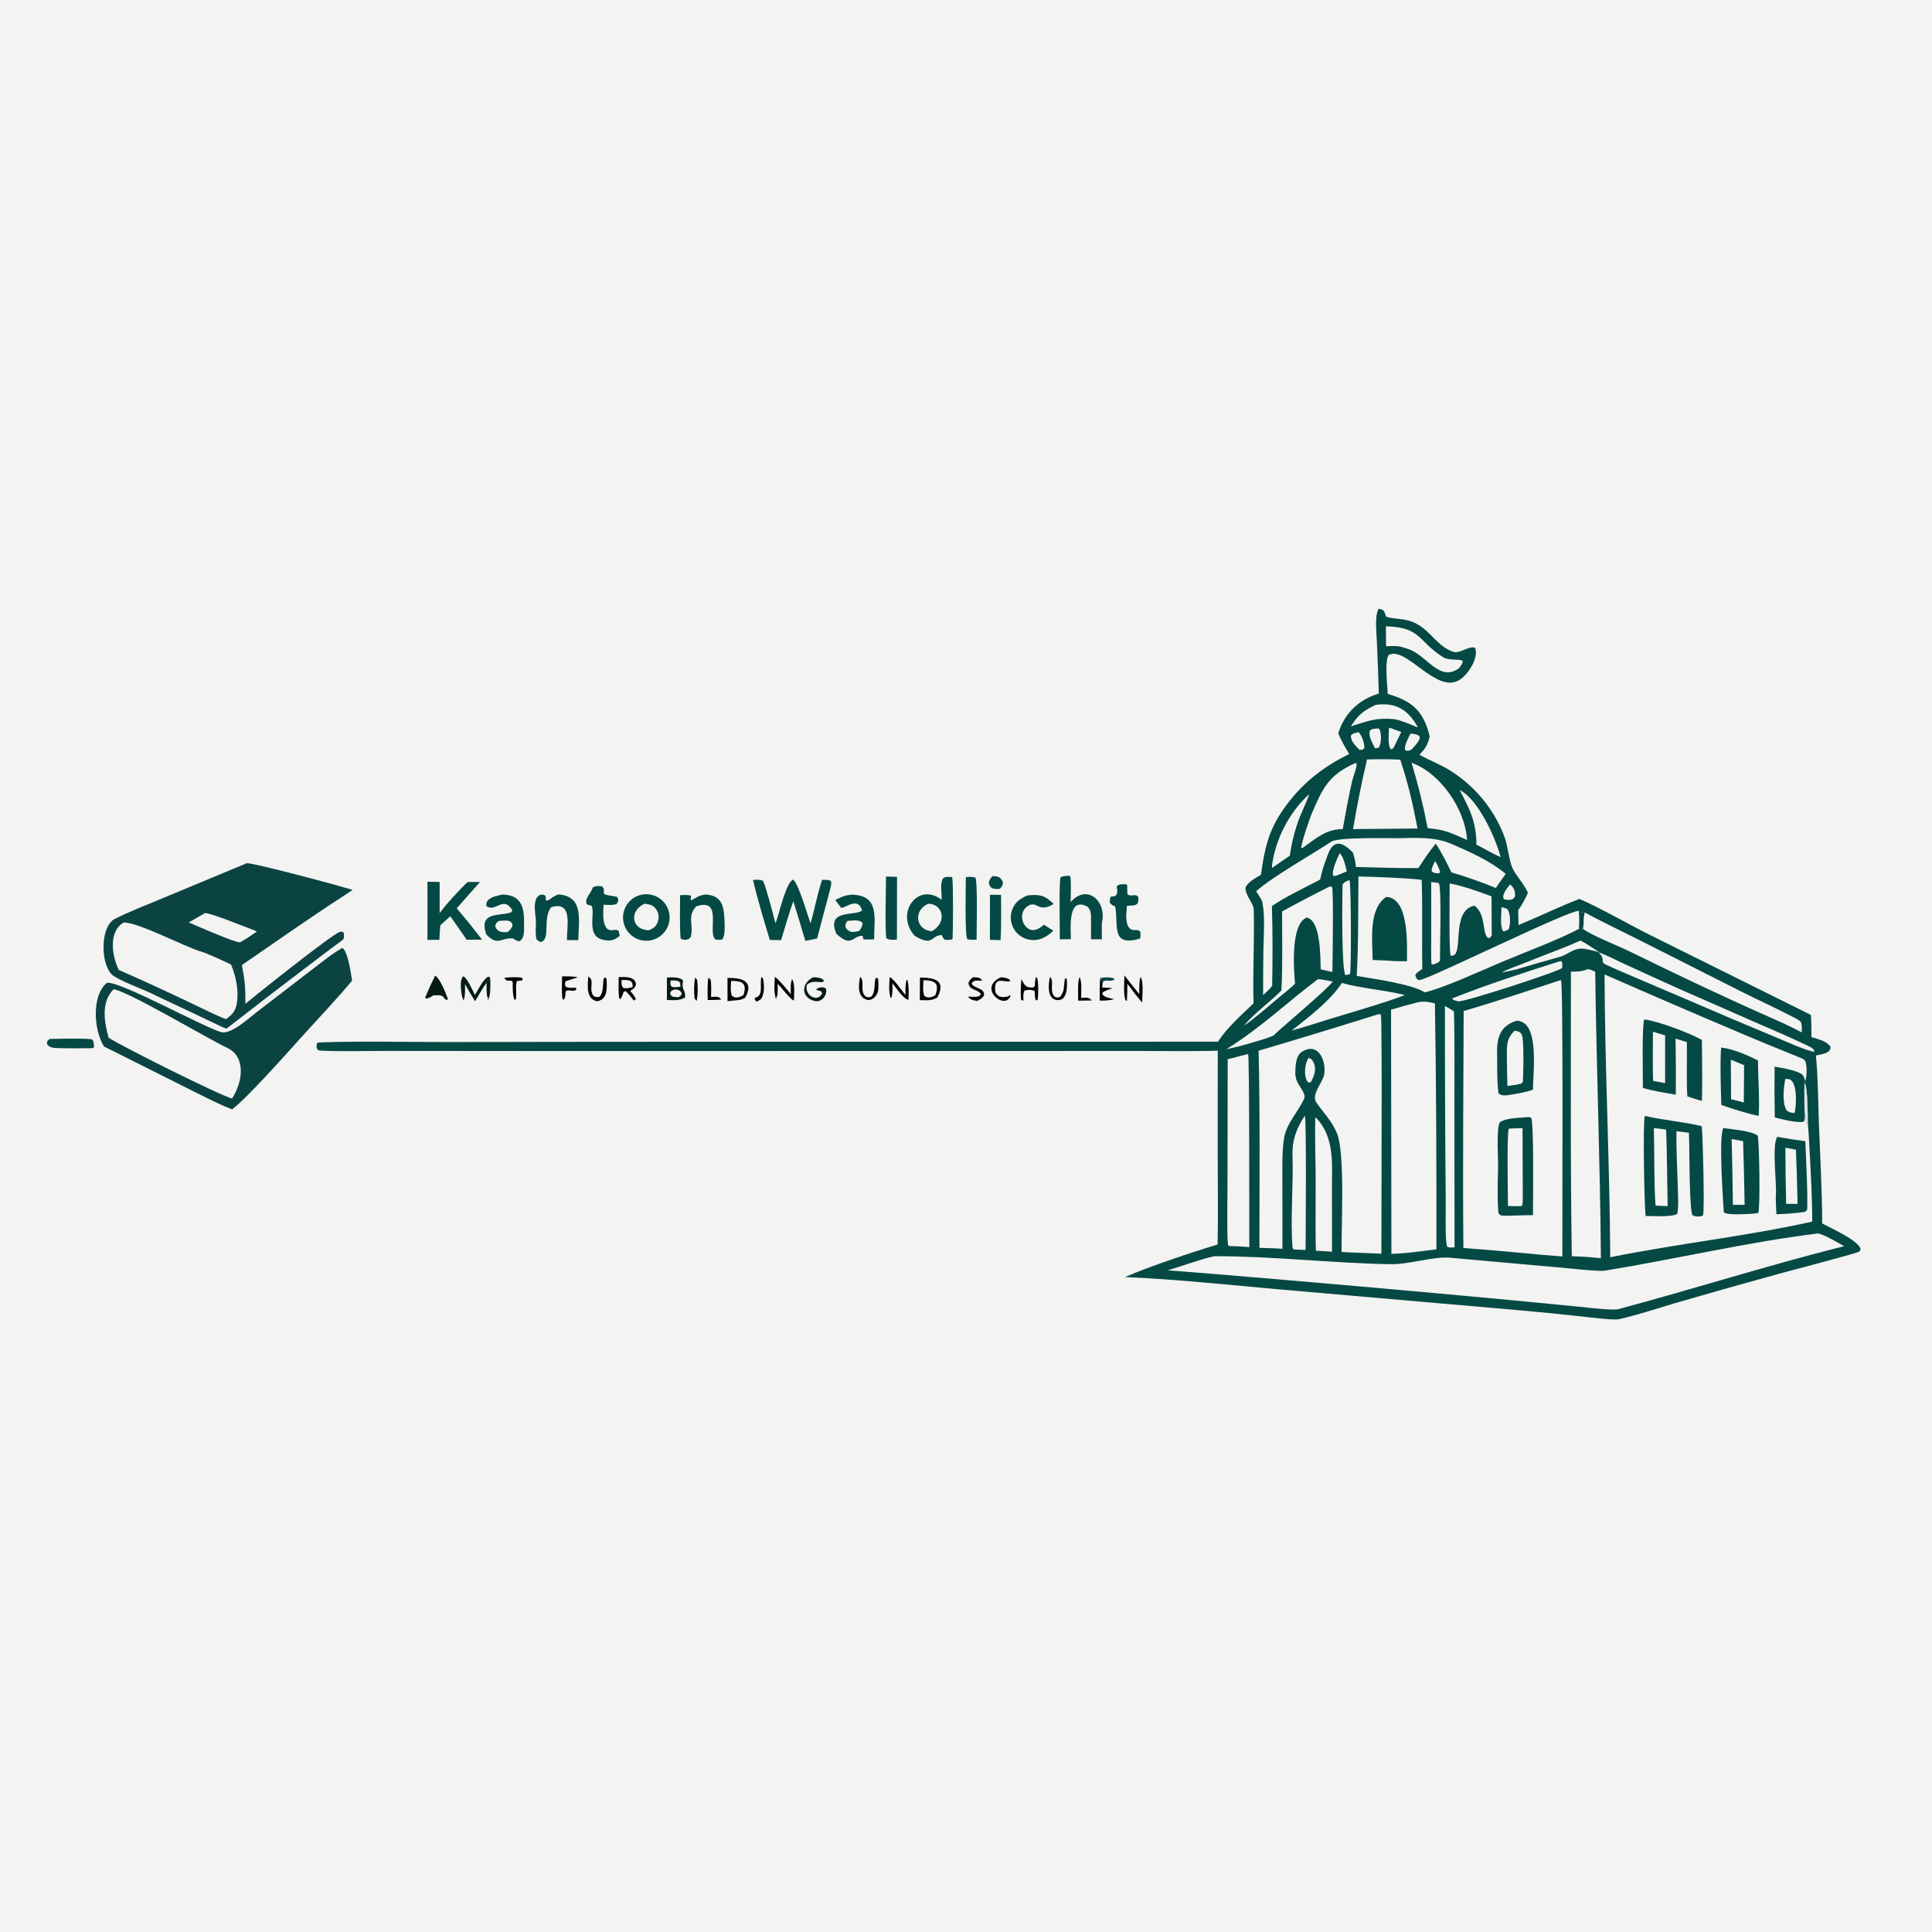 <svg version="1.1" xmlns="http://www.w3.org/2000/svg" style="display: block;" viewBox="0 0 2048 2048" width="1024" height="1024" preserveAspectRatio="none">
<path transform="translate(0,0)" fill="rgb(243,243,242)" d="M 0 0 L 2048 0 L 2048 2048 L 0 2048 L 0 0 z"/>
<path transform="translate(0,0)" fill="rgb(5,73,68)" d="M 1461.55 645.336 C 1467.95 646.569 1467.14 647.92 1469.31 653.624 C 1477.8 656.933 1489.15 654.756 1500.87 660.837 C 1517.26 669.334 1523.73 685.584 1540.94 691.06 C 1547.3 693.082 1556.57 684.579 1563.54 686.552 C 1567.95 696.51 1556.86 714.693 1546.97 720.811 C 1522.43 735.987 1490.68 684.537 1472.08 694.264 C 1467.55 700.664 1470.73 726.279 1471.05 735.617 C 1496.93 743.004 1509.29 753.889 1515.57 780.876 C 1512.74 790.782 1511.59 792.52 1504.69 800.114 C 1514.62 805.721 1526.34 810.073 1536.42 816.318 C 1563.05 832.826 1583.35 857.103 1594.55 886.394 C 1598.46 896.624 1599.68 912.413 1603.24 920.184 C 1607.01 928.413 1615.03 936.027 1619.65 946.335 C 1617.25 952.021 1613.14 959.937 1609.33 964.699 L 1609.7 980.608 C 1630.59 971.965 1654.05 960.622 1674.22 952.907 C 1694.78 961.607 1726.49 979.861 1747.67 990.445 L 1919.62 1075.86 C 1920.18 1084.08 1920.21 1091.09 1920.19 1099.35 C 1928.13 1101.93 1935.05 1103.06 1940.31 1109.28 C 1941.33 1116.74 1930.59 1117.53 1924.9 1118.86 C 1927.05 1137.82 1927.34 1169.93 1928.07 1189.79 C 1929.36 1224.64 1931.57 1262.21 1931.58 1296.94 C 1940.05 1301.5 1971.79 1315.57 1972.34 1324.64 C 1971.61 1325.77 1971.6 1325.92 1970.46 1326.93 C 1968.84 1328.37 1896.57 1347.29 1886.45 1350.08 C 1849.53 1360.21 1812.69 1370.62 1775.92 1381.29 C 1757.47 1386.74 1734.61 1394.38 1716.08 1398.4 C 1710.1 1399.7 1682.97 1396.18 1675.32 1395.37 C 1652.53 1392.87 1629.71 1390.62 1606.86 1388.61 L 1357.02 1366.89 C 1303.81 1362.15 1245.74 1355.96 1192.52 1353.73 C 1218.78 1342.31 1263.59 1327.4 1290.74 1319.22 C 1291.34 1288.08 1290.83 1255.28 1290.84 1224.01 L 1290.88 1113.76 C 1264.21 1114.62 1234.49 1114.04 1207.56 1114.07 L 1048.71 1114.1 L 599.488 1114.18 L 410.236 1114.02 C 387.961 1113.98 362.249 1114.8 339.87 1113.73 C 337.006 1113.59 336.949 1112.76 335.781 1111.04 C 335.563 1107.92 335.179 1107.67 336.727 1105.1 C 379.123 1103.4 429.665 1104.63 472.626 1104.62 L 696.739 1104.29 L 1291.11 1104.25 C 1300.51 1089.52 1316.04 1075.84 1328.8 1063.62 C 1327.77 1031.12 1329.93 996.654 1328.98 964.018 C 1328.79 957.409 1320.27 949.873 1320.22 940.987 C 1322.61 935.038 1331.07 930.766 1336.66 927.239 C 1340.46 900.16 1344.41 880.65 1360.61 857.671 C 1379.46 830.94 1401.15 813.717 1430.18 799.307 C 1426.07 792.116 1421.5 785.009 1418.68 777.248 C 1425.1 756.03 1440.6 741.519 1461.61 735.195 C 1461.06 716.766 1460.37 698.341 1459.54 679.922 C 1459.2 671.517 1456.95 651.54 1461.55 645.336 z"/>
<path transform="translate(0,0)" fill="rgb(243,243,242)" d="M 1700.9 1032.95 C 1750.51 1054.74 1800.26 1076.19 1850.15 1097.31 C 1869.54 1105.56 1889.31 1113.47 1908.83 1121.45 C 1911.51 1122.54 1913.41 1123.44 1914.13 1126.15 C 1915.47 1131.15 1915.44 1141.27 1913.56 1146.02 L 1912.92 1147.72 C 1916.54 1153.17 1916.18 1182.74 1916.38 1191.67 C 1917.05 1196.06 1917.93 1213.7 1918.2 1218.73 C 1919.53 1243.69 1921.08 1270.01 1921.04 1294.96 C 1850.23 1310.71 1777.35 1318.44 1706.93 1332.71 C 1706.38 1233.34 1701.21 1132.42 1700.9 1032.95 z"/>
<path transform="translate(0,0)" fill="rgb(5,73,68)" d="M 1881.15 1130.63 C 1889.58 1132.27 1900.7 1133.84 1908.22 1137.63 C 1912.04 1139.56 1912.56 1142.18 1913.56 1146.02 L 1912.92 1147.72 C 1916.54 1153.17 1916.18 1182.74 1916.38 1191.67 C 1913.77 1189.48 1914.39 1185.73 1913.29 1182.31 C 1913.15 1185.21 1913.06 1185.85 1912.44 1188.69 C 1907.46 1191.22 1887.4 1186.23 1881.39 1184.51 C 1881 1166.55 1880.92 1148.59 1881.15 1130.63 z"/>
<path transform="translate(0,0)" fill="rgb(219,230,234)" d="M 1912.92 1147.72 C 1916.54 1153.17 1916.18 1182.74 1916.38 1191.67 C 1913.77 1189.48 1914.39 1185.73 1913.29 1182.31 C 1912.58 1180.35 1912.39 1150.43 1912.92 1147.72 z"/>
<path transform="translate(0,0)" fill="rgb(243,243,242)" d="M 1892.48 1143.74 C 1893.5 1143.78 1894.53 1143.81 1895.56 1143.85 C 1906.03 1144.71 1904.17 1173.39 1902.34 1179.86 C 1899.09 1179.62 1894.79 1179.05 1893.22 1175.84 C 1889.02 1167.21 1890.78 1152.81 1892.48 1143.74 z"/>
<path transform="translate(0,0)" fill="rgb(5,73,68)" d="M 1743.55 1182.86 C 1763.49 1187.63 1785.09 1189.13 1803.9 1193.78 C 1804.98 1202.68 1807.12 1282.84 1805.3 1288.25 C 1801.99 1290.23 1797.46 1289.83 1794.1 1288.17 C 1790.83 1282.63 1790.83 1222.71 1790.63 1211.5 L 1790.3 1200.8 L 1777.14 1199.11 C 1776.72 1221.38 1778.33 1243.97 1778.77 1266.25 C 1778.9 1273.3 1779.37 1279.69 1777.94 1286.66 C 1773.47 1290.36 1751.5 1289.04 1744.39 1288.95 C 1743.05 1276.62 1741.38 1192.17 1743.55 1182.86 z"/>
<path transform="translate(0,0)" fill="rgb(243,243,242)" d="M 1753.15 1195.77 C 1757.13 1196.1 1762.16 1196.91 1766.2 1197.45 C 1767.16 1224.27 1767.2 1251.65 1767.82 1278.57 L 1754.91 1278 C 1753.18 1254.24 1753.88 1220.89 1753.15 1195.77 z"/>
<path transform="translate(0,0)" fill="rgb(5,73,68)" d="M 1742.97 1080.65 C 1756.05 1081.89 1792.8 1095.6 1804.08 1102.44 C 1804.26 1123.8 1804.7 1145.69 1804.11 1167 C 1798.84 1165.66 1793.83 1163.92 1788.68 1162.23 C 1787.75 1149.79 1788.22 1131.76 1788.2 1118.9 L 1788.14 1104.62 C 1784.24 1103.34 1780.1 1102.19 1776.15 1101.02 C 1776.52 1120.82 1776.61 1140.62 1776.41 1160.41 C 1767.14 1158.79 1749.73 1156.14 1741.51 1153.12 C 1741.65 1141.12 1740.33 1087.38 1742.97 1080.65 z"/>
<path transform="translate(0,0)" fill="rgb(243,243,242)" d="M 1752.17 1093.65 L 1765.11 1097.58 L 1765.07 1148.15 L 1752.38 1145.79 C 1751.77 1129.2 1752.18 1110.41 1752.17 1093.65 z"/>
<path transform="translate(0,0)" fill="rgb(5,73,68)" d="M 1826.71 1195.84 C 1835.86 1197.09 1857.04 1198.79 1863.26 1203.88 C 1865.01 1211.48 1866.06 1281.96 1863.76 1285.98 C 1859.65 1286.57 1827.48 1289.16 1827.22 1284.46 C 1826.41 1269.35 1821.82 1206.36 1826.71 1195.84 z"/>
<path transform="translate(0,0)" fill="rgb(243,243,242)" d="M 1835.62 1207.39 C 1839.52 1208.02 1843.84 1208.96 1847.77 1209.72 C 1848.45 1232.19 1848.99 1254.67 1849.4 1277.14 L 1836.95 1277.23 C 1836.66 1253.95 1836.22 1230.66 1835.62 1207.39 z"/>
<path transform="translate(0,0)" fill="rgb(5,73,68)" d="M 1884 1205.09 C 1893.87 1206.84 1903.78 1208.39 1913.71 1209.74 C 1914.6 1231.87 1916.18 1258.65 1915.77 1280.93 C 1915.72 1283.43 1914.63 1283.59 1912.89 1284.79 C 1903 1286.08 1893.05 1286.86 1883.08 1287.14 C 1882.85 1282.91 1882.17 1271 1882.5 1267.54 C 1883.65 1255.32 1877.92 1214.12 1884 1205.09 z"/>
<path transform="translate(0,0)" fill="rgb(243,243,242)" d="M 1892.58 1216.73 C 1896.08 1217.11 1900.24 1218.06 1903.75 1218.75 C 1904.57 1237.88 1905.14 1257.02 1905.48 1276.16 L 1893.4 1276.15 C 1892.9 1256.35 1892.63 1236.54 1892.58 1216.73 z"/>
<path transform="translate(0,0)" fill="rgb(5,73,68)" d="M 1824.49 1110.42 C 1836.82 1111.81 1852.6 1118.5 1863.55 1124.2 C 1863.53 1141.68 1865.51 1166.5 1864.25 1182.82 C 1854.51 1181.25 1834.36 1174.71 1824.67 1171.34 C 1824.17 1157.27 1823.24 1123.7 1824.49 1110.42 z"/>
<path transform="translate(0,0)" fill="rgb(243,243,242)" d="M 1834.74 1123.32 C 1839.43 1125.14 1844.17 1127.21 1848.82 1129.16 L 1848.51 1168.67 L 1835.04 1165.19 L 1834.74 1123.32 z"/>
<path transform="translate(0,0)" fill="rgb(243,243,242)" d="M 1654.17 1039.03 L 1654.74 1039.23 C 1657.24 1042.46 1655.99 1303.75 1656.15 1331.9 C 1624.92 1329.69 1593.68 1325.96 1562.48 1323.85 L 1551.25 1322.88 C 1550.51 1239.43 1551.26 1155.23 1551.54 1071.72 C 1585.35 1061.88 1620.59 1050 1654.17 1039.03 z"/>
<path transform="translate(0,0)" fill="rgb(5,73,68)" d="M 1616.86 1184.42 C 1619.68 1184.14 1620.73 1183.69 1623.19 1184.95 C 1626.14 1192.35 1625.01 1274.31 1625.03 1288.02 C 1615.28 1288.34 1605.51 1288.58 1595.75 1288.75 C 1592.63 1288.79 1588.66 1288.74 1588.23 1284.51 C 1587.35 1270.86 1587.47 1254.27 1588.02 1240.73 C 1588.42 1230.65 1585.85 1196.51 1589.82 1189.72 C 1596.52 1185.12 1608.35 1185.16 1616.86 1184.42 z"/>
<path transform="translate(0,0)" fill="rgb(243,243,242)" d="M 1599.34 1196.38 L 1613.95 1195.8 L 1614.15 1252.13 C 1614.16 1256.99 1614.53 1274.17 1613.7 1277.83 L 1611.83 1278.64 L 1598.51 1278.45 C 1598.49 1268.16 1597.16 1202.6 1599.34 1196.38 z"/>
<path transform="translate(0,0)" fill="rgb(5,73,68)" d="M 1607.66 1082.02 C 1632.41 1082.43 1625.05 1136.12 1625 1155.18 C 1617.56 1157.8 1610.94 1158.77 1603.17 1160.17 C 1598.05 1160.83 1592.35 1162.63 1588.46 1158.88 C 1586.62 1144.87 1587.26 1129.88 1587 1115.72 C 1586.68 1098.99 1590.96 1087.17 1607.66 1082.02 z"/>
<path transform="translate(0,0)" fill="rgb(243,243,242)" d="M 1605.46 1092.69 C 1611.99 1092.96 1613.69 1095.9 1614.19 1102.02 C 1615.36 1116.27 1614.78 1132.33 1614.37 1146.56 C 1612.72 1149.24 1612.7 1148.46 1608.65 1149.59 C 1605.12 1150.21 1601.44 1150.69 1597.88 1151.21 C 1597.65 1139.72 1597.29 1127.87 1597.31 1116.41 C 1597.33 1105.53 1598.01 1100.1 1605.46 1092.69 z"/>
<path transform="translate(0,0)" fill="rgb(243,243,242)" d="M 1927.04 1307.49 C 1933.66 1308.55 1948.3 1317.34 1954.8 1320.99 C 1874.8 1341.12 1795.04 1366.44 1715.37 1387.79 C 1709.63 1389.33 1681.88 1385.96 1674.38 1385.23 L 1602.63 1378.27 C 1496.55 1368.36 1390.42 1359.02 1284.24 1350.24 L 1237.86 1346.57 C 1246.7 1344.16 1282.14 1331.66 1288.22 1331.65 C 1349.02 1331.58 1412.08 1338.98 1473.04 1340.11 C 1494.47 1340.51 1518.45 1331.75 1537 1333.23 L 1652 1343.49 C 1660.15 1344.16 1694.43 1348.04 1700.98 1346.98 C 1775.98 1334.79 1851.48 1316.86 1927.04 1307.49 z"/>
<path transform="translate(0,0)" fill="rgb(243,243,242)" d="M 1461.49 1074.98 L 1463.68 1075.33 C 1464.43 1080.06 1464.32 1094.85 1464.38 1100.45 C 1464.56 1117.56 1464.64 1134.68 1464.64 1151.8 L 1464.34 1328.93 C 1450.26 1328.46 1436.18 1327.88 1422.11 1327.18 C 1421.83 1299.59 1425.81 1223.13 1417.46 1201.86 C 1412.47 1189.14 1403.19 1179.81 1395.5 1168.92 C 1389.41 1160.3 1402.23 1147.58 1403.71 1138.91 C 1404.89 1131.97 1403.34 1122.83 1399.08 1117.13 C 1396.99 1114.34 1394.15 1112.35 1390.64 1111.94 C 1386.59 1111.47 1381.94 1113.33 1378.86 1115.9 C 1372.93 1120.85 1373.18 1132.29 1373.09 1139.24 C 1373.32 1140.34 1373.55 1141.44 1373.78 1142.53 C 1373.8 1147.9 1384.88 1158.94 1382.64 1164.11 C 1376.53 1178.22 1364.73 1189.34 1361.38 1205.14 C 1358.78 1220 1359.39 1239.23 1359.39 1254.27 L 1359.41 1323.77 C 1351.61 1323.16 1342.92 1323.03 1335.04 1322.75 C 1335.03 1254.44 1335.79 1181.83 1334.19 1113.81 C 1376.73 1101.21 1419.16 1088.27 1461.49 1074.98 z"/>
<path transform="translate(0,0)" fill="rgb(243,243,242)" d="M 1504.08 1062.21 C 1511.4 1061.31 1513.99 1062.12 1521.07 1063.58 C 1522.52 1149.56 1522.78 1238.31 1522.67 1324.33 C 1513.17 1325.68 1502.82 1326.76 1493.23 1327.92 C 1486.96 1328.54 1481.24 1328.88 1474.94 1329.2 L 1474.57 1070.3 C 1484.79 1067.24 1493.67 1064.74 1504.08 1062.21 z"/>
<path transform="translate(0,0)" fill="rgb(243,243,242)" d="M 1440 929.084 C 1460.16 929.615 1487.3 930.459 1507.04 932.638 C 1508.15 963.947 1507.11 995.833 1507.66 1027.31 C 1504.6 1029.29 1502.02 1030.46 1500.26 1033.57 C 1502.06 1041.25 1505.47 1038.8 1510.3 1037.12 C 1530.67 1030.05 1664.17 964.491 1673.53 965.596 C 1677.58 967.843 1675.49 967.344 1679.99 967.321 C 1678.2 973.361 1679.17 978.65 1678.14 984.639 L 1673.79 984.602 C 1651.7 996.362 1616.76 1009.3 1592.41 1019.53 C 1572.17 1028.03 1529.59 1047.76 1510.22 1051.9 C 1496.16 1043.02 1456.52 1037.73 1438.17 1034.48 C 1440.04 1003.21 1439.73 960.685 1440 929.084 z"/>
<path transform="translate(0,0)" fill="rgb(11,67,67)" d="M 1673.53 965.596 C 1677.58 967.843 1675.49 967.344 1679.99 967.321 C 1678.2 973.361 1679.17 978.65 1678.14 984.639 L 1673.79 984.602 C 1674.05 977.619 1674.39 972.546 1673.53 965.596 z"/>
<path transform="translate(0,0)" fill="rgb(5,73,68)" d="M 1469.28 950.845 C 1494.17 951.388 1491.44 1002.71 1491.43 1018.97 L 1478.73 1018.82 C 1471.17 1018.2 1462.68 1017.97 1455.03 1017.59 C 1454.88 996.635 1450.44 963.992 1469.28 950.845 z"/>
<path transform="translate(0,0)" fill="rgb(243,243,242)" d="M 1683.09 1027.34 C 1684.84 1027.22 1689.06 1029.24 1691 1030.03 C 1692.25 1131.19 1696.25 1232.93 1697.03 1333.76 L 1681.24 1332.33 L 1666.18 1331.61 C 1664.57 1232.33 1665.26 1129.52 1665.23 1029.99 C 1672.16 1030.07 1676.66 1029.95 1683.09 1027.34 z"/>
<path transform="translate(0,0)" fill="rgb(243,243,242)" d="M 1482.03 888.521 C 1501.42 888.184 1520.7 886.76 1538.91 894.707 C 1558.82 903.393 1579.3 912.375 1596.13 926.326 C 1592.47 931.222 1589.08 936.274 1585.62 941.312 C 1570.24 934.962 1554.53 929.439 1538.55 924.767 C 1534.01 915.311 1527.79 902.826 1521.95 894.302 C 1514.95 902.611 1509.5 911.173 1503.54 920.203 C 1481.91 920.395 1458.99 919.557 1437.3 919.028 C 1436.52 912.202 1436.21 910.357 1434.14 903.783 C 1422.32 891.748 1413.17 889.539 1407.03 907.275 C 1404.73 913.896 1402.32 919.709 1400.74 926.676 L 1399.82 930.654 L 1399.47 932.212 L 1396.5 933.947 C 1381.47 941.664 1362.02 951.057 1348.28 960.462 C 1349.13 987.42 1349.07 1018.02 1348.54 1045.02 C 1345.29 1049.14 1342.76 1051.33 1338.96 1054.88 C 1338.92 1039 1339.01 1023.13 1339.24 1007.25 C 1339.52 991.696 1341.18 971.467 1338.18 956.58 C 1337.54 953.43 1333.49 947.69 1331.54 944.817 C 1348.52 929.568 1391.38 905.321 1411.3 892.204 C 1418.68 887.346 1469.38 888.58 1482.03 888.521 z"/>
<path transform="translate(0,0)" fill="rgb(243,243,242)" d="M 1323.04 1117.27 C 1324.54 1119.07 1324.22 1302.16 1324.32 1321.99 C 1317.35 1321.26 1310.12 1321.12 1303.1 1320.87 L 1301.74 1319.83 C 1300.37 1308.86 1301.2 1269.78 1301.2 1256.01 L 1301.4 1122.83 L 1323.04 1117.27 z"/>
<path transform="translate(0,0)" fill="rgb(243,243,242)" d="M 1449.1 805.033 C 1461.66 804.733 1471.81 804.673 1484.34 805.265 C 1492.83 830.967 1497.59 851.82 1502.63 878.219 L 1488.23 878.401 L 1434.28 878.888 C 1438.82 852.46 1443.02 831.076 1449.1 805.033 z"/>
<path transform="translate(0,0)" fill="rgb(243,243,242)" d="M 1679.99 967.321 C 1699.08 977.63 1718.08 986.555 1737.38 996.315 L 1846.6 1051.49 C 1864.93 1060.62 1883.65 1069.15 1901.77 1078.65 C 1904.1 1079.87 1908.87 1082.15 1909.41 1084.26 C 1910.23 1087.43 1909.99 1091.07 1909.93 1094.39 C 1897.42 1087.69 1884.25 1081.92 1871.27 1076.17 C 1822.55 1054.59 1774.42 1031.59 1726.58 1008.14 C 1715.98 1002.94 1685.65 990.9 1678.14 984.639 C 1679.17 978.65 1678.2 973.361 1679.99 967.321 z"/>
<path transform="translate(0,0)" fill="rgb(243,243,242)" d="M 1409.45 939.711 L 1412.01 940.031 C 1413.76 944.824 1412.59 1020.99 1412.37 1030.35 L 1400.03 1027.61 C 1399.53 1015.18 1400.33 975.614 1385.2 972.674 C 1367.95 979.313 1371.44 1027.13 1372.77 1042.85 C 1368.77 1046.83 1362.07 1052.07 1357.57 1055.79 C 1346.05 1065.47 1330.49 1079.26 1318.44 1087.46 C 1330.06 1073.46 1345.68 1062.85 1358.3 1050 C 1359.83 1025.72 1358.98 991.188 1359.08 966.158 C 1375.71 957.043 1392.51 948.225 1409.45 939.711 z"/>
<path transform="translate(0,0)" fill="rgb(243,243,242)" d="M 1531.7 1066.36 C 1534.73 1067.95 1538.25 1070.23 1541.23 1072.04 C 1542.18 1103.29 1541.68 1136.77 1541.74 1168.17 L 1541.88 1322.19 C 1538.72 1322.44 1537.18 1322.83 1534.2 1321.71 C 1531.69 1317.9 1532.62 1283.26 1532.56 1275.67 C 1531.92 1205.9 1531.63 1136.13 1531.7 1066.36 z"/>
<path transform="translate(0,0)" fill="rgb(243,243,242)" d="M 1436.68 808.904 L 1437.8 809.169 C 1439.14 811.682 1434.39 823.364 1433.49 827.234 C 1429.5 844.327 1426.5 861.609 1423.36 878.872 C 1405.14 879.039 1395.4 888.592 1380.59 899.008 L 1379.45 898.792 C 1378.8 895.567 1387.93 868.602 1390.03 863.634 C 1401.97 835.333 1408.5 821.406 1436.68 808.904 z"/>
<path transform="translate(0,0)" fill="rgb(243,243,242)" d="M 1394.27 1184.61 C 1395.35 1185.29 1395.6 1185.31 1396.34 1186.15 C 1414.64 1206.81 1411.92 1233.58 1411.95 1259.04 L 1411.97 1326.87 C 1406.48 1326.38 1400.42 1326.16 1394.87 1325.86 C 1394.04 1293.88 1395.14 1261.49 1394.4 1229.47 C 1394.06 1214.71 1393.93 1199.35 1394.27 1184.61 z"/>
<path transform="translate(0,0)" fill="rgb(243,243,242)" d="M 1496.31 808.566 C 1526.99 819.468 1553.34 858.203 1555.14 890.405 C 1537.9 882.895 1531.9 879.445 1513.36 877.894 C 1508.92 854.497 1503.23 831.354 1496.31 808.566 z"/>
<path transform="translate(0,0)" fill="rgb(243,243,242)" d="M 1422.62 1041.93 C 1439.05 1047.15 1469.76 1049.77 1489.25 1054.77 C 1469.67 1062.43 1443.43 1069.84 1423 1076.12 C 1404.99 1081.31 1387.54 1087.52 1369.31 1092.36 C 1387.91 1077.71 1409.33 1061.52 1422.62 1041.93 z"/>
<path transform="translate(0,0)" fill="rgb(243,243,242)" d="M 1383.18 1182.65 C 1385.11 1187.28 1384 1311.13 1383.99 1325.02 L 1371.24 1324.47 L 1370.19 1322.92 C 1367.65 1291.93 1371.19 1256.41 1370.12 1224.9 C 1369.57 1208.74 1374.33 1195.95 1383.18 1182.65 z"/>
<path transform="translate(0,0)" fill="rgb(243,243,242)" d="M 1536.72 936.451 C 1551.15 939.193 1567.27 945.038 1581.09 950.165 L 1581.3 991.507 C 1579.61 994.169 1580.71 993.18 1577.86 994.568 C 1570.4 989.909 1576.19 970.533 1563.1 960.017 C 1536.4 965.253 1553.4 1015.46 1537.83 1013.03 C 1535.82 1010.07 1536.74 945.582 1536.72 936.451 z"/>
<path transform="translate(0,0)" fill="rgb(243,243,242)" d="M 1694.51 1009.58 C 1701.11 1011.41 1715.15 1018.73 1721.82 1021.79 C 1741.04 1030.68 1760.31 1039.45 1779.63 1048.11 L 1864.2 1085.23 C 1881.53 1092.79 1899.24 1100.24 1916.25 1108.47 C 1920.41 1110.48 1921.78 1111.11 1923.78 1114.83 C 1917.31 1115.14 1888.84 1102.17 1880.6 1098.75 C 1850.57 1086.34 1820.66 1073.66 1790.86 1060.7 L 1729.74 1034.64 C 1720.77 1030.78 1710.53 1026.48 1701.78 1022.24 C 1695.78 1019.33 1702.56 1017.37 1694.51 1009.58 z"/>
<path transform="translate(0,0)" fill="rgb(243,243,242)" d="M 1397.11 1037.92 C 1400.96 1037.98 1408.68 1039.73 1412.78 1040.51 C 1404.9 1050.69 1362.34 1085.79 1350.42 1097.26 C 1348 1099.59 1322.35 1106.63 1317.03 1108.16 C 1311.28 1109.82 1305.84 1110.93 1299.99 1112.17 C 1335.55 1090.27 1364 1062.86 1397.11 1037.92 z"/>
<path transform="translate(0,0)" fill="rgb(243,243,242)" d="M 1469.1 663.922 C 1506.62 664.821 1502.98 679.811 1529.83 696.698 C 1535.97 700.562 1547.82 698.254 1550.56 700.637 C 1550.47 703.698 1548.4 705.791 1546.53 708.416 C 1525.93 723.319 1512.54 694.811 1493.48 688.229 C 1482.29 684.366 1480.96 684.557 1469.34 685.087 C 1469.14 678.126 1469.17 670.908 1469.1 663.922 z"/>
<path transform="translate(0,0)" fill="rgb(243,243,242)" d="M 1653.16 1019.04 C 1654.3 1018.77 1653.51 1018.89 1655.57 1019.16 C 1656.38 1021.72 1656.09 1023.43 1655.96 1026.08 C 1653.28 1029.46 1552.45 1062.43 1545.58 1061.5 C 1542.68 1060.5 1540.57 1060.44 1539.27 1058.43 C 1574.46 1044.34 1617.19 1030.41 1653.16 1019.04 z"/>
<path transform="translate(0,0)" fill="rgb(243,243,242)" d="M 1547.28 837.483 C 1566.9 846.915 1585.63 888.707 1590.74 908.654 C 1584.45 905.998 1571.99 898.865 1565.06 895.37 C 1565.06 871.73 1558.08 857.68 1547.28 837.483 z"/>
<path transform="translate(0,0)" fill="rgb(243,243,242)" d="M 1387.74 841.993 C 1387.34 844.729 1379.79 861.058 1378.11 865.346 C 1372.86 878.767 1369.23 892.771 1367.31 907.057 L 1348.53 919.948 C 1348.41 919.084 1348.25 918.3 1348.37 917.415 C 1352.05 889.363 1367 860.508 1387.74 841.993 z"/>
<path transform="translate(0,0)" fill="rgb(243,243,242)" d="M 1429.92 932.929 L 1430.62 933.528 C 1432.19 938.081 1432.61 1028.6 1431.03 1032.6 L 1426.23 1033.65 C 1421.99 1029.14 1422.74 949.363 1423.18 937.723 C 1424.41 935.247 1427.29 934.294 1429.92 932.929 z"/>
<path transform="translate(0,0)" fill="rgb(243,243,242)" d="M 1517.15 934.928 C 1519.81 935.197 1522.44 935.673 1525.08 936.105 C 1528.46 939.326 1526.21 1008.93 1526.41 1018.45 C 1525.94 1018.96 1525.46 1019.46 1524.99 1019.97 C 1521.95 1021.48 1520.98 1022.21 1517.55 1022.49 C 1516.82 1019.15 1517.15 1000.51 1517.15 995.931 L 1517.15 934.928 z"/>
<path transform="translate(0,0)" fill="rgb(243,243,242)" d="M 1458.33 747.158 C 1480.42 744.256 1492.82 752.716 1503.16 771.228 C 1495.25 767.99 1486.59 764.058 1478.31 762.335 C 1457.69 760.656 1451.76 763.964 1431.97 769.929 C 1440.44 756.925 1444.83 753.785 1458.33 747.158 z"/>
<path transform="translate(0,0)" fill="rgb(243,243,242)" d="M 1675.32 997.023 C 1680.33 999.356 1690.18 1006.09 1695.24 1009.36 C 1689.74 1007.99 1680.05 1005.18 1674.71 1005.6 C 1666.95 1006.25 1661.16 1012.18 1653.88 1014.18 C 1638.77 1018.33 1623.79 1022.72 1608.78 1027.23 C 1603.22 1028.62 1597.63 1029.84 1592 1030.89 C 1594.84 1028.69 1612.32 1022.33 1616.76 1020.53 C 1636.13 1012.64 1656.25 1005.63 1675.32 997.023 z"/>
<path transform="translate(0,0)" fill="rgb(243,243,242)" d="M 1420.16 904.48 C 1424.24 907.609 1426.31 918.483 1427.65 923.702 L 1417.34 927.995 C 1414.86 928.696 1415.75 928.614 1413.26 928.359 C 1411.22 922.978 1417.7 909.831 1420.16 904.48 z"/>
<path transform="translate(0,0)" fill="rgb(243,243,242)" d="M 1387.21 1121.3 L 1390.45 1123.02 C 1396.43 1130.99 1394.01 1139.48 1389.27 1147.4 C 1387.69 1147.64 1387.96 1147.44 1386.22 1146.91 C 1381.79 1140.74 1382.84 1127.6 1387.21 1121.3 z"/>
<path transform="translate(0,0)" fill="rgb(243,243,242)" d="M 1591.7 961.552 L 1597.44 963.332 C 1601.47 967.37 1601.36 980.133 1599.3 984.985 C 1597.97 985.747 1593.88 988.486 1592.9 986.5 C 1589.97 980.588 1591.56 968.076 1591.7 961.552 z"/>
<path transform="translate(0,0)" fill="rgb(243,243,242)" d="M 1459.27 772.311 L 1461.88 772.255 C 1464.54 776.67 1464.45 787.274 1461.99 791.838 C 1461.3 793.131 1459.05 792.962 1457.5 793.207 C 1454.69 787.145 1450.58 780.875 1451.98 774.684 C 1454.77 772.153 1454.69 772.935 1459.27 772.311 z"/>
<path transform="translate(0,0)" fill="rgb(243,243,242)" d="M 1472.42 771.315 C 1476.77 772.649 1481.13 774.37 1485.41 775.965 L 1478.76 789.602 C 1477.75 792.267 1477.79 792.079 1475.74 794.096 L 1474.15 794.037 C 1470.89 790.083 1472.23 776.685 1472.42 771.315 z"/>
<path transform="translate(0,0)" fill="rgb(243,243,242)" d="M 1495.19 777.659 C 1499.42 778.136 1501.81 778.059 1504.71 780.516 L 1504.92 783.104 C 1503.12 787.301 1499.55 790.874 1496.5 794.413 C 1494.33 795.744 1491.83 796.456 1489.58 795.158 C 1488.13 790.65 1493.02 782.219 1495.19 777.659 z"/>
<path transform="translate(0,0)" fill="rgb(243,243,242)" d="M 1440.19 776.162 C 1443.58 779.706 1446.39 787.419 1446.27 792.797 C 1444.1 795.39 1445.51 794.345 1441.17 794.963 C 1436.9 790.329 1431.7 785.999 1432.06 779.609 C 1434.76 776.805 1435.71 777.362 1440.19 776.162 z"/>
<path transform="translate(0,0)" fill="rgb(243,243,242)" d="M 1600.67 937.562 C 1604.86 940.659 1606.7 945.392 1605.85 950.465 C 1603.71 953.624 1604.57 952.605 1600.14 954.058 L 1594.83 953.483 L 1593.51 951.8 C 1593 946.618 1597.48 941.886 1600.67 937.562 z"/>
<path transform="translate(0,0)" fill="rgb(243,243,242)" d="M 1521.31 912.72 C 1523.04 915.207 1526.24 921.81 1526.55 924.853 L 1525.17 925.734 C 1520.56 925.249 1520.88 925.99 1517.69 923.64 C 1517.01 920.496 1519.82 915.911 1521.31 912.72 z"/>
<path transform="translate(0,0)" fill="rgb(11,67,67)" d="M 261.651 915.015 C 269.151 914.637 361.257 939.266 373.792 943.356 C 369.234 946.566 364.237 949.681 359.543 952.744 C 324.682 975.498 290.738 999.472 256.422 1023 C 259.67 1039.92 260.202 1047.06 260.154 1064.01 C 271.019 1054.94 350.664 991.398 359.806 988.05 C 361.923 987.274 362.225 987.418 364.138 988.342 C 364.932 990.463 365.254 994.898 363.23 996.386 C 354.105 1003.09 345.05 1009.85 336.032 1016.75 C 303.914 1041.03 271.98 1065.54 240.232 1090.3 C 239.266 1090.01 236.839 1089.29 236.034 1088.9 C 212.768 1077.69 189.627 1066.86 166.239 1055.84 C 152.397 1048.55 133.935 1042.89 120.896 1034.83 C 106.293 1025.82 105.356 982.214 121.919 973.948 C 137.115 966.363 153.468 959.999 168.918 953.586 L 261.651 915.015 z"/>
<path transform="translate(0,0)" fill="rgb(243,243,242)" d="M 130.96 977.916 C 146.305 977.31 196.148 1003.91 213.467 1008.83 C 219.8 1010.63 238.229 1019.22 244.917 1022.49 C 249.921 1034.36 252.93 1048.56 251.336 1061.49 C 250.127 1071.3 247.076 1074.83 239.564 1080.37 C 230.135 1076.93 213.041 1068.28 203.423 1063.77 C 177.767 1051.47 151.912 1039.59 125.868 1028.14 C 118.743 1013.45 114.592 987.852 130.96 977.916 z"/>
<path transform="translate(0,0)" fill="rgb(243,243,242)" d="M 217.407 967.864 C 223.808 967.896 263.822 984.065 272.316 987.338 C 265.618 992.184 261.566 994.834 254.393 998.926 C 249.028 999.28 207.76 981.094 200.058 977.827 L 217.407 967.864 z"/>
<path transform="translate(0,0)" fill="rgb(11,67,67)" d="M 362.994 1004.83 C 368.872 1008.61 371.981 1031.96 373.229 1039.48 C 360.567 1055.2 331.683 1085.84 318.421 1100.61 C 305.63 1114.85 259.02 1167.27 245.973 1175.86 C 234.831 1171.97 216.064 1162.25 205.035 1156.83 L 119.556 1113.94 C 116.553 1112.58 113.306 1110.87 110.333 1109.39 C 99.385 1092.38 96.815 1055.4 113.359 1041.81 C 126.837 1039.67 215.142 1088.61 234.547 1094.13 C 244.588 1096.99 263.717 1079.29 271.9 1073.05 L 332.624 1026.38 C 341.993 1019.32 352.775 1010.39 362.994 1004.83 z"/>
<path transform="translate(0,0)" fill="rgb(243,243,242)" d="M 120.334 1048.71 C 133.878 1049.65 222.048 1102.13 240.6 1110.65 C 260.781 1119.91 257.723 1146.43 245.959 1164.48 C 232.901 1161.11 129.323 1109.24 115.181 1100.09 C 110.422 1083.58 106.965 1062.1 120.334 1048.71 z"/>
<path transform="translate(0,0)" fill="rgb(5,73,68)" d="M 798.145 932.739 C 802.287 932.611 805.171 932.114 808.884 933.719 C 812.325 941.247 819.654 969.381 822.029 978.766 C 825.764 969.58 833.109 935.323 840.623 932.487 C 845.81 934.859 856.376 970.963 859.14 978.866 C 863.71 963.422 866.161 948.685 871.415 932.723 C 874.968 932.703 877.415 932.343 880.628 933.814 C 881.916 936.663 880.344 940.909 879.548 944.23 C 874.952 960.963 870.725 978.01 866.197 994.825 L 853.719 997.376 C 849.561 983.315 845.301 969.284 840.939 955.285 C 836.429 967.741 831.969 983.721 827.999 996.602 L 816.05 996.399 C 810.195 977.085 802.733 952.145 798.145 932.739 z"/>
<path transform="translate(0,0)" fill="rgb(5,73,68)" d="M 1009 929.64 L 1009.44 930.114 C 1010.6 938.02 1010.28 985.858 1009.75 995.184 L 1008.54 996.085 C 1001.25 996.482 1001.09 997.367 998.352 991.184 C 985.831 991.795 990.022 1003.77 969.784 992.22 C 947.992 967.992 973.332 934.276 998.163 953.896 C 998.457 945.136 996.202 938.099 999.377 931.326 C 1003.18 928.747 1003.39 929.692 1009 929.64 z"/>
<path transform="translate(0,0)" fill="rgb(243,243,242)" d="M 984.393 957.938 C 1000.45 958.813 1003.79 978.229 987.804 987.113 C 969.696 985.67 968.345 963.984 984.393 957.938 z"/>
<path transform="translate(0,0)" fill="rgb(5,73,68)" d="M 680.102 948.403 C 688.809 946.591 697.818 949.605 703.682 956.292 C 709.546 962.978 711.359 972.303 708.427 980.7 C 705.495 989.096 698.272 995.266 689.52 996.849 C 676.232 999.252 663.48 990.529 660.903 977.274 C 658.326 964.018 666.881 951.153 680.102 948.403 z"/>
<path transform="translate(0,0)" fill="rgb(243,243,242)" d="M 683.071 958.035 C 689.24 958.462 693.693 959.916 696.66 965.807 C 698.431 969.282 698.671 973.338 697.321 976.996 C 695.358 982.483 692.882 983.88 687.859 986.121 C 669.842 985.908 666.134 966.21 683.071 958.035 z"/>
<path transform="translate(0,0)" fill="rgb(5,73,68)" d="M 453.1 934.631 L 466.054 934.957 L 466.063 967.941 C 472.437 959.003 487.591 942.488 495.629 935.081 C 499.566 934.775 504.758 934.954 508.801 934.974 L 484.143 962.828 L 496.756 977.954 L 511.035 996.069 L 494.689 996.175 C 488.977 987.805 483.184 979.491 477.312 971.233 L 466.732 980.811 C 466.28 985.815 466.032 991.184 465.708 996.233 L 453.08 996.336 C 453.218 975.768 453.224 955.199 453.1 934.631 z"/>
<path transform="translate(0,0)" fill="rgb(5,73,68)" d="M 902.779 948.329 C 932.856 949.167 926.551 972.874 926.63 995.759 C 922.326 995.951 919.536 995.994 915.243 995.737 L 914.815 993.891 L 914.405 992.027 C 903.297 991.83 903.039 1005.1 886.609 989.897 C 875.348 963.201 906.751 971.5 913.784 965.177 C 909.713 950.026 896.631 962.629 891.692 962.355 C 889.594 959.541 887.475 956.743 885.335 953.961 C 893.449 950.33 894.01 949.443 902.779 948.329 z"/>
<path transform="translate(0,0)" fill="rgb(243,243,242)" d="M 898.297 976.189 C 903.48 975.968 911.514 974.202 914.387 978.72 C 913.971 982.438 912.939 983.534 910.973 986.681 C 904.809 988.457 899.991 989.208 896.293 982.99 C 896.368 978.301 895.845 980.515 898.297 976.189 z"/>
<path transform="translate(0,0)" fill="rgb(5,73,68)" d="M 533.071 948.257 C 551.603 948.73 555.795 960.71 555.461 977.454 C 555.328 984.118 556.957 994.241 550.612 997.784 C 547.168 997.522 543.949 994.795 543.867 994.789 C 530.27 993.786 528.237 1003.37 515.608 990.756 C 506.257 964.518 532.514 972.02 542.473 966.614 L 542.929 964.641 C 533.41 949.097 525.967 967.2 515.815 960.691 C 513.364 951.662 527.308 949.298 533.071 948.257 z"/>
<path transform="translate(0,0)" fill="rgb(243,243,242)" d="M 528.89 976.23 C 534.222 975.936 542.803 974.121 543.286 981.178 C 541.798 984.857 541.167 985.16 538.215 988.013 C 532.126 988.447 526.976 988.323 524.903 981.599 C 525.976 978.165 525.982 978.436 528.89 976.23 z"/>
<path transform="translate(0,0)" fill="rgb(5,73,68)" d="M 1132.48 928.342 C 1134.09 928.389 1133.29 928.126 1134.72 929.536 C 1135.52 936.198 1134.99 949.049 1134.91 956.195 C 1135.43 955.642 1135.95 955.097 1136.49 954.562 C 1154.25 937.011 1173.09 957.24 1168.19 977.295 C 1167.71 979.276 1168.04 992.766 1168.01 995.73 L 1156.52 995.669 L 1156.54 971.2 C 1156.23 966.755 1155.94 964.772 1153.24 961.448 C 1131.51 948.941 1135.03 984.583 1135.21 995.553 L 1123.5 995.764 C 1123.45 981.692 1122.51 941.434 1124.07 930.168 C 1126.5 928.456 1129.16 928.701 1132.48 928.342 z"/>
<path transform="translate(0,0)" fill="rgb(5,73,68)" d="M 592.311 948.13 C 619.281 950.22 613.262 976.036 613.048 996.579 L 600.988 996.584 C 600.767 982.029 607.558 954.795 584.493 961.584 C 574.579 973.079 584.281 995.781 573.274 998.599 C 570.719 997.69 570.9 997.459 568.662 995.641 C 567.794 992.563 567.709 984.156 568.043 980.717 C 568.972 971.186 562.645 953.64 572.616 948.448 C 576.805 948.579 575.375 947.782 578.257 949.686 L 578.789 954.428 C 582.136 955.641 584.337 950.312 592.311 948.13 z"/>
<path transform="translate(0,0)" fill="rgb(5,73,68)" d="M 747.71 948.228 C 765.897 949.105 767.559 961.393 768.072 977.528 C 768.223 982.264 768.668 992.635 765.483 995.963 C 762.097 996.275 761.489 996.54 758.138 995.757 C 749.801 987.115 766.593 951.435 738.058 960.758 C 727.992 971.48 735.459 979.86 732.363 992.532 C 731.38 996.556 724.787 997.293 721.525 994.956 C 720.368 986.346 720.928 958.918 720.903 948.904 C 724.468 948.821 729.542 948.31 732.69 949.555 C 732.183 952.566 731.788 952.03 732.623 954.498 C 738.038 951.346 741.311 949.028 747.71 948.228 z"/>
<path transform="translate(0,0)" fill="rgb(5,73,68)" d="M 1089.07 949.232 C 1090.71 949.024 1092.37 948.876 1094.03 948.791 C 1105.14 948.268 1109.23 950.99 1116.94 958.205 C 1100 968.582 1099.74 953.678 1089.22 960.651 C 1086.31 962.581 1084.32 965.613 1083.7 969.044 C 1082.88 973.407 1083.99 977.914 1086.75 981.392 C 1092.8 989.05 1100.63 985.838 1106.57 980.234 L 1116.66 986.605 C 1109.04 993.74 1100.25 998.467 1089.52 995.761 C 1083.06 994.138 1077.58 989.888 1074.4 984.039 C 1071.14 978.06 1070.58 970.981 1072.84 964.56 C 1075.85 956.165 1081.43 952.64 1089.07 949.232 z"/>
<path transform="translate(0,0)" fill="rgb(5,73,68)" d="M 631.626 939.405 C 634.334 939.238 635.924 938.913 638.497 939.822 C 640.775 942.977 640.012 942.326 640.038 947.112 C 641.921 949.25 649.715 949.538 654.205 950.735 C 655.989 954.08 655.612 955.445 653.598 958.231 C 649.936 959.859 644.022 959.169 639.778 959.034 C 639.613 967.475 638.06 978.684 643.854 984.808 C 649.31 987.996 651.511 983.872 655.906 986.831 L 656.894 992.003 C 651.438 996.905 646.795 997.773 639.684 996.325 C 620.476 992.411 631.577 968.142 626.965 959.966 C 624.286 959.482 624.209 959.57 621.816 958.357 C 619.851 951.722 625.783 948.225 628.529 940.53 L 631.626 939.405 z"/>
<path transform="translate(0,0)" fill="rgb(5,73,68)" d="M 1192.46 937.341 C 1194.28 937.372 1193.44 937.064 1194.89 938.453 C 1194.81 942.1 1194.89 944.449 1195.14 948.091 C 1199.56 950.82 1202.1 947.439 1206.17 949.958 C 1207.12 953.619 1206.84 953.803 1206.12 957.424 C 1203.45 960.495 1199.78 959.733 1194.56 960.24 C 1194.18 967.21 1192.2 978.801 1197.58 984.158 C 1201.21 987.766 1204.57 984.065 1208.54 987.363 C 1209.28 990.894 1209.06 991.282 1208.69 994.794 C 1176.35 1004.83 1186.14 978.868 1182.07 960.806 C 1182.11 960.989 1178.22 959.689 1176.41 956.679 C 1176.54 953.819 1176.28 952.788 1177.72 950.356 C 1180.49 950.184 1181.05 950.503 1183.22 948.952 C 1185.54 943.925 1183.69 944.155 1183.94 939.202 C 1187.52 936.807 1187.4 937.61 1192.46 937.341 z"/>
<path transform="translate(0,0)" fill="rgb(5,73,68)" d="M 939.228 929.128 L 950.902 929.526 L 950.762 996.016 C 946.727 996.178 942.292 996.899 939.43 994.334 C 938.04 981.995 939.118 943.361 939.228 929.128 z"/>
<path transform="translate(0,0)" fill="rgb(5,73,68)" d="M 1023.84 929.769 C 1028.04 929.542 1030.01 929.139 1033.98 930.27 C 1036.43 934.272 1035.24 987.311 1035.2 996.095 C 1030.71 996.303 1029.76 996.427 1025.43 995.637 C 1022.58 992.334 1023.81 938.314 1023.84 929.769 z"/>
<path transform="translate(0,0)" fill="rgb(5,73,68)" d="M 1049.4 948.482 L 1061.18 948.594 C 1061.15 963.495 1061.57 981.977 1060.6 996.571 C 1056.97 996.605 1053 996.358 1049.33 996.212 L 1049.4 948.482 z"/>
<path transform="translate(0,0)" fill="rgb(5,73,68)" d="M 52.603 1101.3 C 61.046 1101.22 90.605 1100.35 97.596 1101.74 C 99.798 1104.72 99.194 1105.7 99.72 1110.01 L 98.044 1111.15 C 85.872 1111.22 73.52 1111.42 61.354 1111.02 C 56.389 1110.85 52.352 1110.83 49.713 1106.45 C 50.307 1102.57 49.52 1104.3 52.603 1101.3 z"/>
<path transform="translate(0,0)" fill="rgb(3,7,5)" d="M 771.181 1036.63 C 785.51 1036.42 800.108 1039.49 789.962 1057.58 C 785.68 1059.91 784.678 1059.97 779.857 1060.42 L 771.194 1061.24 L 771.181 1036.63 z"/>
<path transform="translate(0,0)" fill="rgb(243,243,242)" d="M 774.956 1039.87 C 786.956 1039.6 792.217 1042.36 788.041 1054.99 C 783.715 1057.07 779.674 1058.92 775.839 1055.5 C 774.023 1050.88 774.779 1045.03 774.956 1039.87 z"/>
<path transform="translate(0,0)" fill="rgb(3,7,5)" d="M 975.201 1036.22 C 990.193 1036.29 1003.43 1038.89 993.633 1057.35 C 987.739 1061.14 982.137 1060.23 975.046 1060.19 L 975.201 1036.22 z"/>
<path transform="translate(0,0)" fill="rgb(243,243,242)" d="M 978.869 1039.03 C 991.228 1039.35 996.177 1042.14 991.394 1055.18 C 987.043 1057.18 983.579 1058.76 979.712 1055.49 C 977.919 1050.82 978.699 1044.28 978.869 1039.03 z"/>
<path transform="translate(0,0)" fill="rgb(6,27,22)" d="M 707.008 1036.17 C 711.928 1036.05 721.173 1035.37 724.075 1039.47 C 722.139 1050.54 726.777 1048.05 726.253 1057.42 C 719.915 1061.04 714.324 1060.12 706.925 1060.07 L 707.008 1036.17 z"/>
<path transform="translate(0,0)" fill="rgb(243,243,242)" d="M 715.553 1048.8 C 719.571 1049.32 720.46 1049.45 722.65 1052.65 C 721.735 1056.05 722.568 1054.48 719.341 1057.07 C 717.376 1056.97 715.412 1056.84 713.451 1056.68 C 710.545 1054.42 711.409 1055.81 710.327 1052.7 C 712.465 1049.12 710.991 1050.61 715.553 1048.8 z"/>
<path transform="translate(0,0)" fill="rgb(243,243,242)" d="M 710.811 1039.38 C 714.556 1039.3 715.676 1039.11 719.371 1040.13 C 721.83 1043.03 720.875 1041.33 721.245 1045.98 C 717.595 1046.38 715.813 1046.8 712.165 1046.07 C 710.105 1043.17 710.799 1043.76 710.811 1039.38 z"/>
<path transform="translate(0,0)" fill="rgb(3,7,5)" d="M 655.837 1035.78 C 662.564 1035.63 673.77 1034.74 674.173 1043.79 C 672.633 1047.73 671.739 1047.92 668.035 1050.44 C 670.143 1052.99 673.426 1056.28 673.941 1059.3 L 671.844 1060.62 C 668.591 1056.33 666.893 1054.28 663.108 1050.47 L 661.032 1051.72 L 661.4 1050.08 C 660.063 1054.54 659.961 1055.45 657.493 1059.26 L 656.393 1058.13 C 655.34 1051.55 655.755 1042.67 655.837 1035.78 z"/>
<path transform="translate(0,0)" fill="rgb(243,243,242)" d="M 658.868 1038.9 C 663.167 1038.82 664.619 1038.49 668.529 1039.95 C 671.009 1043.08 670.259 1041.89 670.681 1046.44 C 667.179 1047.15 663.302 1048.43 660.338 1046.89 C 658.294 1043.43 659.002 1043.55 658.868 1038.9 z"/>
<path transform="translate(0,0)" fill="rgb(6,27,22)" d="M 461.259 1034.28 C 466.002 1036.22 473.187 1053.9 474.779 1059.09 L 473.993 1060.03 C 468.797 1058.52 472.533 1056.63 466.249 1055.01 L 459.508 1055.08 C 456.329 1057.02 455.248 1057.99 451.525 1058.58 L 450.682 1057.4 C 454.159 1049.01 457.194 1042.4 461.259 1034.28 z"/>
<path transform="translate(0,0)" fill="rgb(6,27,22)" d="M 492.909 1043.17 C 492.987 1047.18 493.421 1057.55 491.169 1060.34 C 488.965 1055.49 486.44 1038.35 491.181 1034.91 C 495.351 1036.89 501.025 1049.9 503.456 1054.74 C 506.457 1049.68 513.07 1036.56 517.942 1035.29 L 519.355 1036.21 L 519.789 1038.66 L 516.197 1040.25 C 516.085 1040.82 515.973 1041.4 515.862 1041.97 C 512.96 1044.95 506.151 1057.1 503.575 1061.4 C 499.894 1055.4 496.338 1049.32 492.909 1043.17 z"/>
<path transform="translate(0,0)" fill="rgb(6,27,22)" d="M 861.93 1035.98 C 866.119 1035.89 870.863 1036.27 873.65 1039.65 C 870.843 1043.75 863.325 1037.32 855.459 1043.77 C 851.91 1054.55 866.71 1063.64 871.504 1052.92 L 870.561 1050.87 L 867.085 1049.77 L 865.624 1049.56 L 865.573 1048.19 C 868.968 1046.49 872.15 1045.87 875.437 1047.75 C 877.508 1054.79 870.869 1063.03 863.324 1061.07 C 849.094 1057.36 848.98 1042.54 861.93 1035.98 z"/>
<path transform="translate(0,0)" fill="rgb(3,7,5)" d="M 821.392 1035.41 C 826.236 1038.94 834.189 1048.87 838.355 1053.86 C 838.245 1048.9 837.66 1042.28 839.645 1037.9 C 842.954 1042.65 841.756 1054.57 841.536 1060.56 C 838.475 1060.16 828.167 1046.75 824.416 1042.78 C 824.473 1047.39 824.465 1051 824.149 1055.59 L 824.05 1054.92 L 822.548 1058.26 L 823.517 1058.18 L 823.239 1058.8 L 822.317 1058.43 C 820.11 1049.23 820.89 1044.76 821.392 1035.41 z"/>
<path transform="translate(0,0)" fill="rgb(3,7,5)" d="M 1209.01 1035.62 C 1212.46 1039.7 1210.85 1056.32 1210.66 1062.76 C 1204.89 1055.9 1200.35 1050.03 1195.04 1042.79 C 1195.05 1049.06 1194.86 1054.7 1194.57 1060.97 L 1193.49 1060.63 C 1190.57 1056.97 1191.84 1039.66 1191.94 1033.89 C 1197.06 1040.61 1202.3 1047.24 1207.67 1053.76 C 1207.73 1047.94 1207.35 1041.04 1209.01 1035.62 z"/>
<path transform="translate(0,0)" fill="rgb(3,7,5)" d="M 943.108 1035.69 C 947.348 1037.7 956.426 1050.41 959.842 1054.86 C 959.878 1049.2 959.419 1043.81 961.128 1038.52 L 962.009 1039.32 C 963.687 1046 963.158 1052.86 963.037 1059.78 C 957.927 1059.44 949.584 1046.74 945.956 1042.14 C 946.049 1047.7 946.416 1052.07 944.971 1057.5 L 943.974 1057.68 C 941.834 1049.48 942.649 1044.1 943.108 1035.69 z"/>
<path transform="translate(0,0)" fill="rgb(3,7,5)" d="M 623.687 1035.22 C 631.136 1039.3 623.263 1048.59 629.315 1055.84 C 632.386 1057.21 632.182 1057.08 635.547 1056.6 C 640.305 1051.66 638.428 1043.09 640.171 1036.72 L 641.994 1036.28 L 643.041 1037.95 C 643.307 1046.67 644.658 1059.18 633.143 1061.38 C 620.986 1059.37 622.871 1044.01 623.687 1035.22 z"/>
<path transform="translate(0,0)" fill="rgb(3,7,5)" d="M 911.765 1035.49 C 917.363 1039.92 910.821 1050 917.536 1056.31 C 920.549 1057.27 920.37 1057.42 923.382 1056.63 C 928.451 1051.22 926.196 1043.76 928.169 1036.88 L 929.749 1036.42 L 930.962 1038.05 C 931.053 1041.03 931.248 1045.28 931.09 1048.18 C 930.912 1051.91 929.2 1055.39 926.361 1057.8 C 924.525 1059.35 921.716 1060.51 919.371 1059.93 C 908.241 1057.16 910.181 1043.24 911.765 1035.49 z"/>
<path transform="translate(0,0)" fill="rgb(3,7,5)" d="M 1098.16 1035.67 L 1099.34 1036.66 C 1101.02 1040.35 1100.79 1055.82 1099.84 1059.94 L 1098.58 1060.59 C 1096.53 1058.66 1097.2 1054.51 1096.87 1050.56 C 1093.89 1048.99 1089.27 1049.07 1086.16 1049.99 C 1084.28 1052.78 1084.88 1056.89 1084.95 1060.47 C 1083.41 1060.63 1084.31 1060.7 1082.35 1059.73 C 1081.7 1053.45 1082.05 1044.25 1082.71 1037.91 C 1086.37 1044.72 1087.4 1047.45 1095.69 1046.65 L 1096.95 1045.11 C 1097.04 1042.22 1097.06 1040.36 1097.72 1037.51 L 1098.16 1035.67 z"/>
<path transform="translate(0,0)" fill="rgb(3,7,5)" d="M 1031.42 1035.92 C 1035.04 1036.13 1039.62 1035.72 1041.03 1039.64 C 1036.53 1039.6 1032.12 1038.43 1029.97 1042.54 C 1032.53 1048.18 1044.31 1046.97 1043.07 1055.4 C 1040.35 1058.8 1039.8 1058.9 1035.87 1061.06 C 1031.34 1060.14 1029.92 1060.27 1026.63 1057.34 L 1026.94 1056.38 C 1031.14 1056.52 1037.62 1057.82 1039.79 1054.01 C 1037.12 1048.35 1027.59 1050.3 1026.59 1042.12 C 1027.96 1038.55 1028.55 1038.32 1031.42 1035.92 z"/>
<path transform="translate(0,0)" fill="rgb(3,7,5)" d="M 1113.04 1035.63 C 1118.12 1039.97 1111.71 1050.67 1118.21 1056.74 C 1121.88 1057.62 1120.19 1057.75 1123.5 1056.83 C 1128.88 1051.05 1127.39 1045.12 1128.87 1037.43 L 1130.26 1037.07 L 1130.96 1038.86 C 1131.15 1045.02 1132.08 1062.18 1119.52 1059.97 C 1109.93 1058.28 1111.2 1043.14 1113.04 1035.63 z"/>
<path transform="translate(0,0)" fill="rgb(3,7,5)" d="M 595.804 1035.02 C 599.081 1034.97 609.787 1034.75 612.321 1036.13 C 608.046 1037.36 603.804 1038.7 599.599 1040.15 C 598.573 1043.01 598.971 1042.16 599.331 1045.57 C 602.116 1047.79 606.352 1046.97 610.738 1047.04 L 610.67 1049.33 C 607.631 1051.19 604.977 1049.63 601.919 1049.88 C 597.408 1050.26 601.126 1055.58 597.56 1059.8 L 596.319 1059.06 C 595.161 1052.84 595.709 1041.72 595.804 1035.02 z"/>
<path transform="translate(0,0)" fill="rgb(5,73,68)" d="M 1052 928.809 C 1057.85 928.736 1061.06 929.678 1063.18 935.428 C 1062.86 939.226 1062.19 939.562 1059.65 942.361 C 1053.72 942.471 1049.84 942.657 1048.16 936.16 C 1048.92 932.187 1049.29 932.017 1052 928.809 z"/>
<path transform="translate(0,0)" fill="rgb(3,7,5)" d="M 1061.05 1035.94 C 1065.81 1036.47 1066.25 1036.39 1070.46 1038.44 L 1070.75 1040.14 C 1064.91 1041.94 1053.34 1033.64 1055.02 1050.59 C 1055.3 1053.33 1057.36 1054.79 1059.42 1056.28 C 1063.5 1057.39 1064.49 1056.91 1068.81 1056.16 L 1069.95 1055.07 L 1071.25 1055.48 C 1065.79 1071.82 1035.45 1047.35 1061.05 1035.94 z"/>
<path transform="translate(0,0)" fill="rgb(3,7,5)" d="M 534.658 1036.41 C 539.516 1036.01 548.86 1035.4 553.365 1036.51 L 554.127 1038.11 L 553.085 1039.42 C 551.143 1039.52 549.915 1039.65 547.988 1039.92 C 546.521 1043.3 547.188 1050.1 547.251 1054.25 C 547.233 1056.16 547.032 1057.39 546.806 1059.29 L 545.551 1060 C 543.444 1056.86 543.397 1046.41 543.481 1042.32 L 543.517 1041.01 L 542.062 1039.54 C 537.724 1039.53 536.473 1040.12 534.658 1036.41 z"/>
<path transform="translate(0,0)" fill="rgb(3,7,5)" d="M 1166.27 1037.05 C 1168.88 1041.21 1168.54 1041.75 1168.31 1046.79 C 1172.68 1046.81 1175.14 1047.04 1179.48 1047.6 C 1175.54 1048.92 1172.08 1049.73 1168.8 1052.22 L 1168.67 1054.04 C 1171.05 1057.47 1176.85 1058.13 1181.04 1059.08 C 1174.83 1060.84 1172.03 1060.63 1165.72 1060.67 C 1165.68 1052.72 1165.52 1044.98 1166.27 1037.05 z"/>
<path transform="translate(0,0)" fill="rgb(3,7,5)" d="M 750.965 1036.41 L 753.241 1038.42 C 754.306 1044.04 753.845 1050.97 753.741 1056.81 C 758.314 1056.74 762.097 1055.59 764.498 1059.57 C 760.372 1060.05 754.46 1059.99 750.175 1060.07 C 750.157 1053.27 749.68 1042.78 750.965 1036.41 z"/>
<path transform="translate(0,0)" fill="rgb(3,7,5)" d="M 1144.29 1035.81 C 1147.09 1039.47 1146.1 1052.34 1146.04 1057.76 C 1150.61 1057.7 1154.64 1056.66 1157.17 1060.54 L 1142.91 1060.73 C 1142.86 1054.55 1142.12 1040.94 1144.29 1035.81 z"/>
<path transform="translate(0,0)" fill="rgb(3,7,5)" d="M 807.115 1035.56 L 808.812 1037.15 C 810.054 1042.37 810.296 1049.64 808.703 1054.76 C 807.131 1059.81 806.014 1059.58 801.841 1061.84 C 799.896 1059.03 800.034 1060.39 800.215 1057.71 C 809.97 1055.25 804.953 1045.21 807.115 1035.56 z"/>
<path transform="translate(0,0)" fill="rgb(3,7,5)" d="M 736.782 1036.39 C 737.429 1036.86 738.36 1037.95 738.953 1038.58 C 739.962 1046.05 739.821 1053.64 738.535 1061.07 C 737.4 1060.06 737.232 1059.65 736.324 1058.42 C 735.482 1051.55 735.556 1043.19 736.782 1036.39 z"/>
<path transform="translate(0,0)" fill="rgb(6,27,22)" d="M 515.862 1041.97 C 515.973 1041.4 516.085 1040.82 516.197 1040.25 L 519.789 1038.66 C 519.752 1046.49 520.247 1052.72 517.784 1060.18 L 516.834 1058.67 L 518.108 1058.64 L 518.189 1058.1 L 516.541 1057.17 C 515.556 1051.03 515.719 1048.07 515.862 1041.97 z"/>
<path transform="translate(0,0)" fill="rgb(11,67,67)" d="M 1166.27 1037.05 C 1169.39 1035.65 1178.21 1035.74 1181.27 1037.42 L 1180.82 1038.81 C 1175.07 1040.89 1172.86 1038.11 1169.39 1040.56 L 1168.31 1046.79 C 1168.54 1041.75 1168.88 1041.21 1166.27 1037.05 z"/>
</svg>
